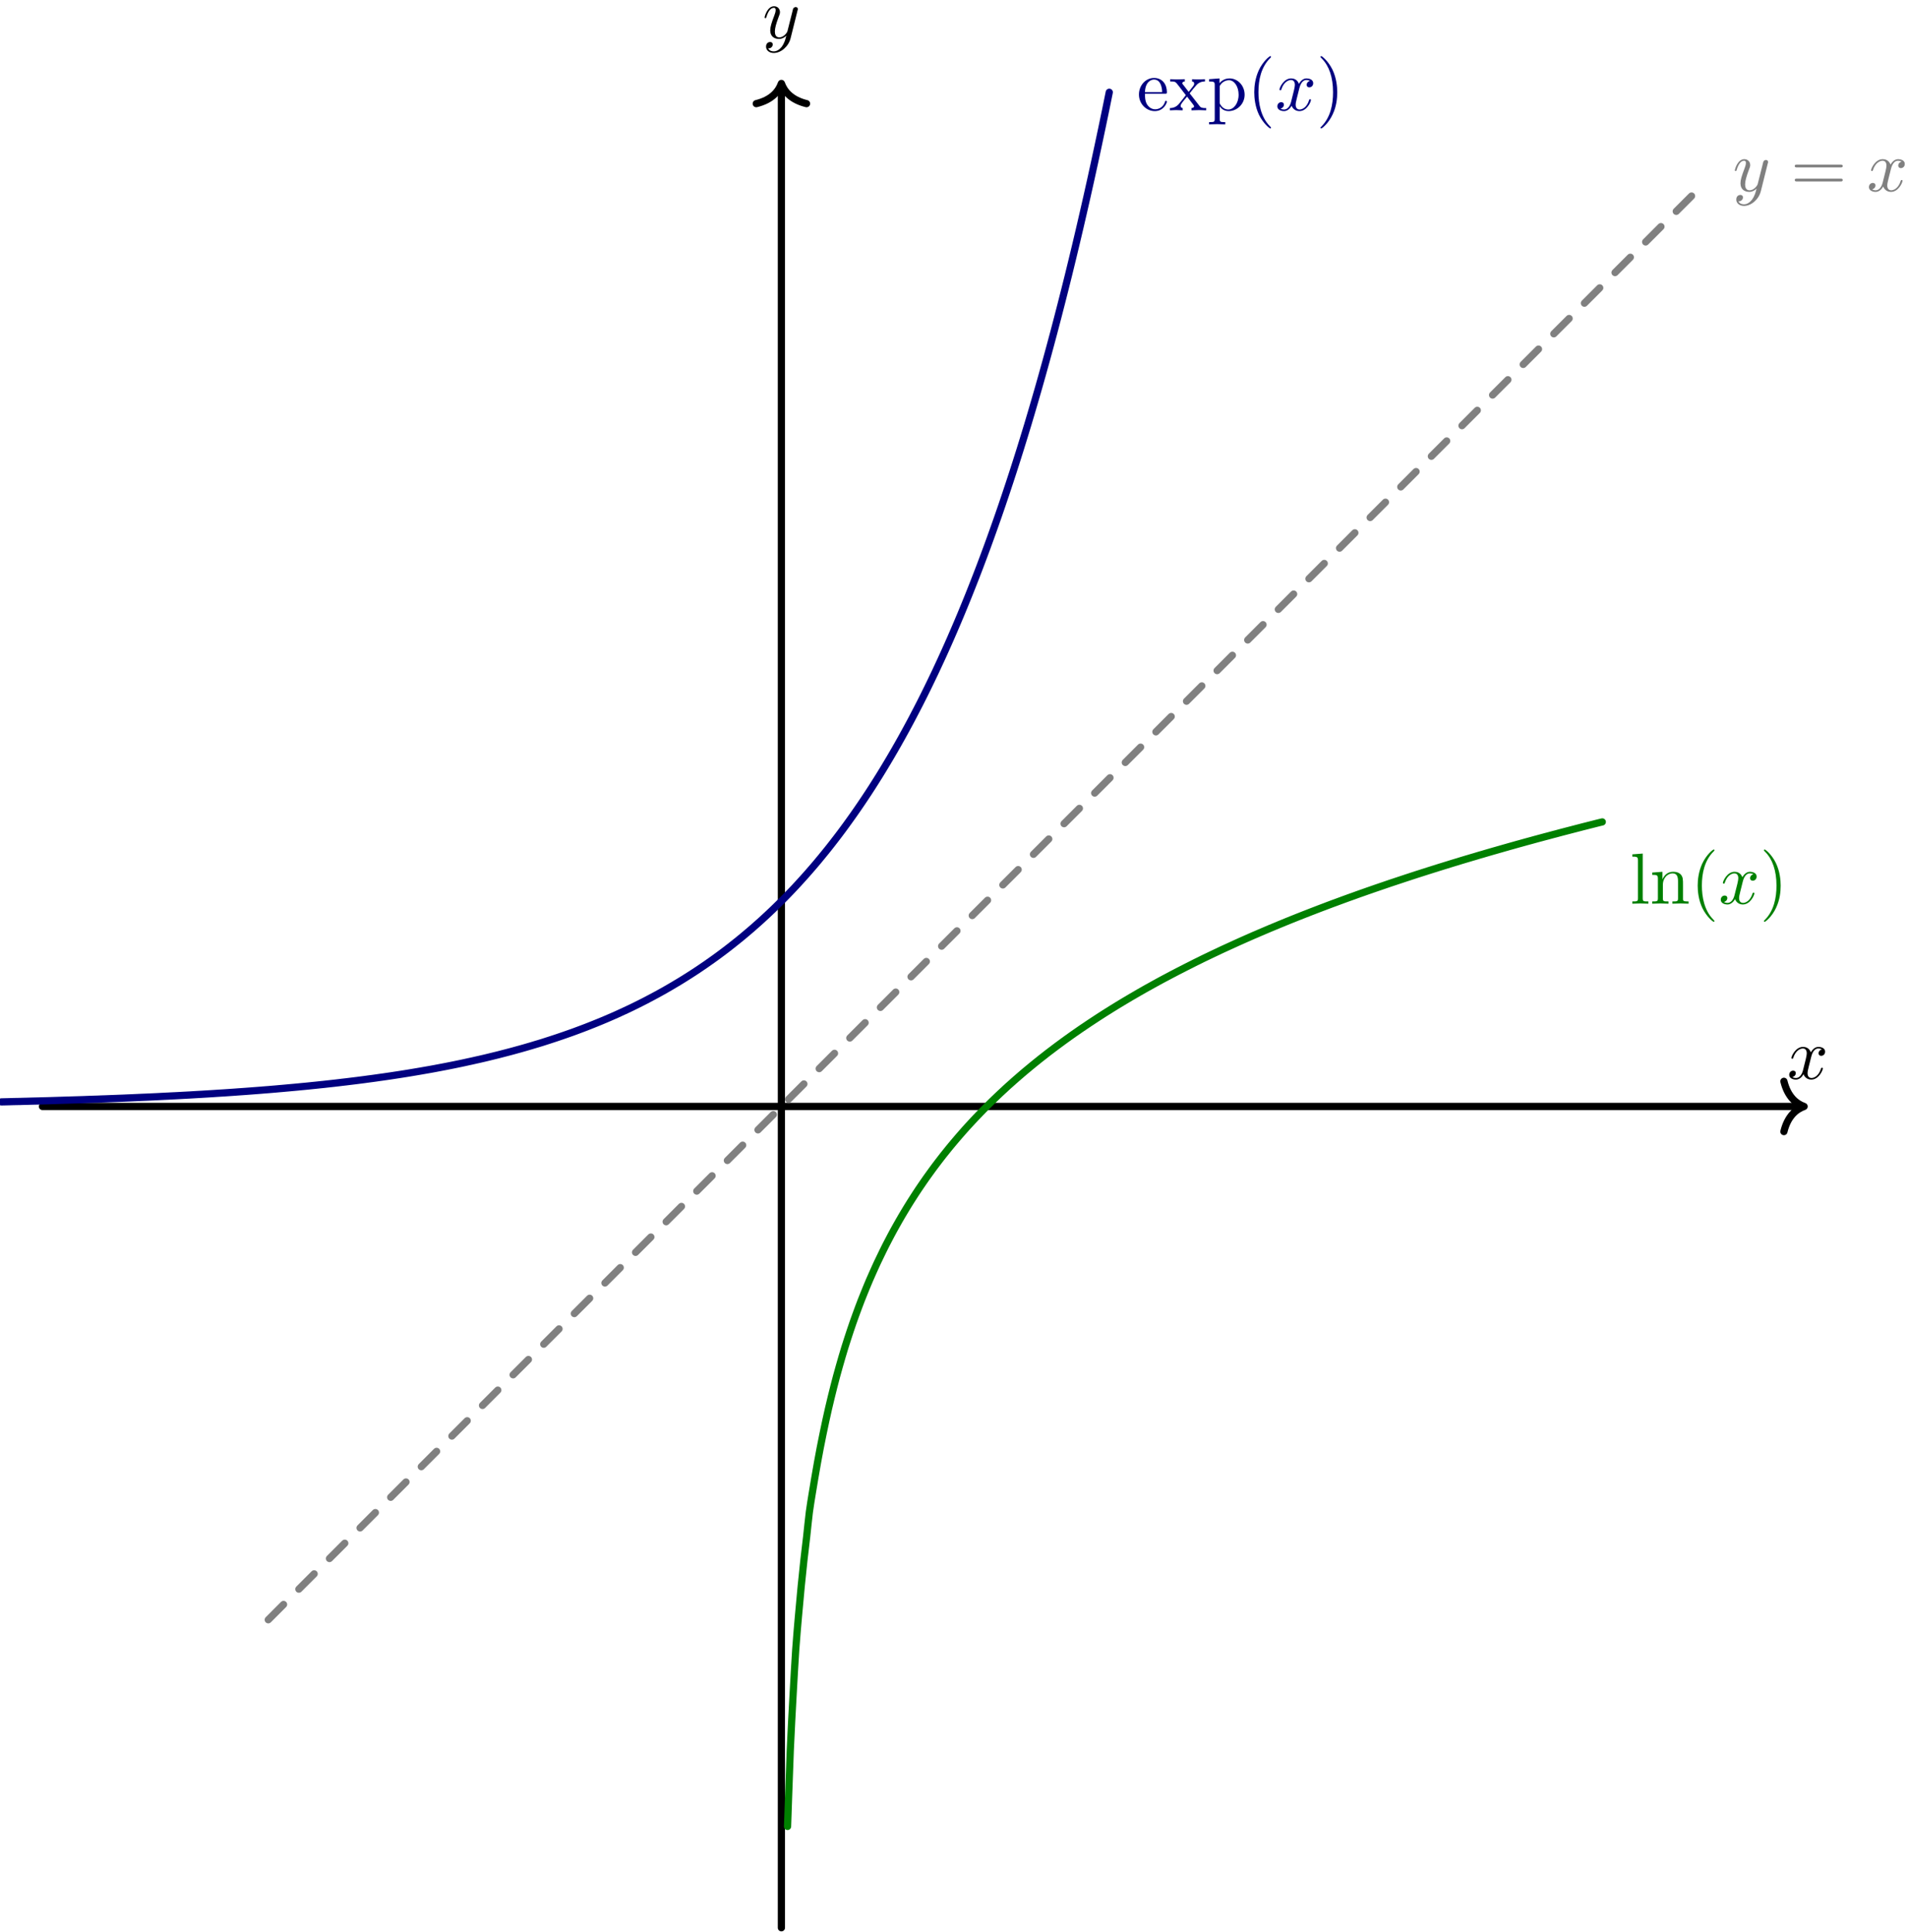 <?xml version="1.0" encoding="UTF-8"?>
<svg xmlns="http://www.w3.org/2000/svg" xmlns:xlink="http://www.w3.org/1999/xlink" width="263.358" height="266.761" viewBox="0 0 263.358 266.761">
<defs>
<g>
<g id="glyph-0-0">
<path d="M 4.938 -1.422 C 4.938 -1.531 4.859 -1.531 4.828 -1.531 C 4.734 -1.531 4.719 -1.484 4.688 -1.422 C 4.359 -0.344 3.688 -0.109 3.375 -0.109 C 2.984 -0.109 2.828 -0.422 2.828 -0.766 C 2.828 -0.984 2.875 -1.203 2.984 -1.641 L 3.328 -3.016 C 3.391 -3.266 3.625 -4.188 4.312 -4.188 C 4.359 -4.188 4.609 -4.188 4.812 -4.062 C 4.531 -4 4.344 -3.766 4.344 -3.516 C 4.344 -3.359 4.453 -3.172 4.719 -3.172 C 4.938 -3.172 5.25 -3.344 5.25 -3.75 C 5.25 -4.266 4.672 -4.406 4.328 -4.406 C 3.75 -4.406 3.406 -3.875 3.281 -3.656 C 3.031 -4.312 2.5 -4.406 2.203 -4.406 C 1.172 -4.406 0.594 -3.125 0.594 -2.875 C 0.594 -2.766 0.719 -2.766 0.719 -2.766 C 0.797 -2.766 0.828 -2.797 0.844 -2.875 C 1.188 -3.938 1.844 -4.188 2.188 -4.188 C 2.375 -4.188 2.719 -4.094 2.719 -3.516 C 2.719 -3.203 2.547 -2.547 2.188 -1.141 C 2.031 -0.531 1.672 -0.109 1.234 -0.109 C 1.172 -0.109 0.953 -0.109 0.734 -0.234 C 0.984 -0.297 1.203 -0.5 1.203 -0.781 C 1.203 -1.047 0.984 -1.125 0.844 -1.125 C 0.531 -1.125 0.297 -0.875 0.297 -0.547 C 0.297 -0.094 0.781 0.109 1.219 0.109 C 1.891 0.109 2.25 -0.594 2.266 -0.641 C 2.391 -0.281 2.75 0.109 3.344 0.109 C 4.375 0.109 4.938 -1.172 4.938 -1.422 Z M 4.938 -1.422 "/>
</g>
<g id="glyph-0-1">
<path d="M 4.844 -3.797 C 4.891 -3.938 4.891 -3.953 4.891 -4.031 C 4.891 -4.203 4.75 -4.297 4.594 -4.297 C 4.5 -4.297 4.344 -4.234 4.25 -4.094 C 4.234 -4.031 4.141 -3.734 4.109 -3.547 L 3.906 -2.75 L 3.453 -0.953 C 3.422 -0.812 2.984 -0.109 2.328 -0.109 C 1.828 -0.109 1.719 -0.547 1.719 -0.922 C 1.719 -1.375 1.891 -2 2.219 -2.875 C 2.375 -3.281 2.422 -3.391 2.422 -3.594 C 2.422 -4.031 2.109 -4.406 1.609 -4.406 C 0.656 -4.406 0.297 -2.953 0.297 -2.875 C 0.297 -2.766 0.406 -2.766 0.406 -2.766 C 0.516 -2.766 0.516 -2.797 0.562 -2.953 C 0.844 -3.891 1.234 -4.188 1.578 -4.188 C 1.656 -4.188 1.828 -4.188 1.828 -3.875 C 1.828 -3.625 1.719 -3.359 1.656 -3.172 C 1.25 -2.109 1.078 -1.547 1.078 -1.078 C 1.078 -0.188 1.703 0.109 2.297 0.109 C 2.688 0.109 3.016 -0.062 3.297 -0.344 C 3.172 0.172 3.047 0.672 2.656 1.203 C 2.391 1.531 2.016 1.828 1.562 1.828 C 1.422 1.828 0.969 1.797 0.797 1.406 C 0.953 1.406 1.094 1.406 1.219 1.281 C 1.328 1.203 1.422 1.062 1.422 0.875 C 1.422 0.562 1.156 0.531 1.062 0.531 C 0.828 0.531 0.5 0.688 0.5 1.172 C 0.5 1.672 0.938 2.047 1.562 2.047 C 2.578 2.047 3.609 1.141 3.891 0.016 Z M 4.844 -3.797 "/>
</g>
<g id="glyph-1-0">
<path d="M 4.141 -1.188 C 4.141 -1.281 4.062 -1.312 4 -1.312 C 3.922 -1.312 3.891 -1.25 3.875 -1.172 C 3.531 -0.141 2.625 -0.141 2.531 -0.141 C 2.031 -0.141 1.641 -0.438 1.406 -0.812 C 1.109 -1.281 1.109 -1.938 1.109 -2.297 L 3.891 -2.297 C 4.109 -2.297 4.141 -2.297 4.141 -2.516 C 4.141 -3.5 3.594 -4.469 2.359 -4.469 C 1.203 -4.469 0.281 -3.438 0.281 -2.188 C 0.281 -0.859 1.328 0.109 2.469 0.109 C 3.688 0.109 4.141 -1 4.141 -1.188 Z M 3.484 -2.516 L 1.109 -2.516 C 1.172 -4 2.016 -4.25 2.359 -4.25 C 3.375 -4.25 3.484 -2.906 3.484 -2.516 Z M 3.484 -2.516 "/>
</g>
<g id="glyph-1-1">
<path d="M 5.141 0 L 5.141 -0.312 C 4.609 -0.312 4.422 -0.328 4.203 -0.625 L 2.859 -2.344 C 3.156 -2.719 3.531 -3.203 3.781 -3.469 C 4.094 -3.828 4.5 -3.984 4.969 -3.984 L 4.969 -4.297 C 4.703 -4.281 4.406 -4.266 4.141 -4.266 C 3.844 -4.266 3.312 -4.281 3.188 -4.297 L 3.188 -3.984 C 3.406 -3.969 3.484 -3.844 3.484 -3.672 C 3.484 -3.516 3.375 -3.391 3.328 -3.328 L 2.719 -2.547 L 1.938 -3.562 C 1.844 -3.656 1.844 -3.672 1.844 -3.734 C 1.844 -3.891 2 -3.984 2.188 -3.984 L 2.188 -4.297 L 1.109 -4.266 C 0.906 -4.266 0.438 -4.281 0.172 -4.297 L 0.172 -3.984 C 0.875 -3.984 0.875 -3.984 1.344 -3.375 L 2.328 -2.094 C 1.859 -1.5 1.859 -1.469 1.391 -0.906 C 0.922 -0.328 0.328 -0.312 0.125 -0.312 L 0.125 0 C 0.375 -0.016 0.688 -0.031 0.953 -0.031 L 1.891 0 L 1.891 -0.312 C 1.672 -0.344 1.609 -0.469 1.609 -0.625 C 1.609 -0.844 1.891 -1.172 2.5 -1.891 L 3.266 -0.891 C 3.344 -0.781 3.469 -0.625 3.469 -0.562 C 3.469 -0.469 3.375 -0.312 3.109 -0.312 L 3.109 0 L 4.188 -0.031 C 4.453 -0.031 4.844 -0.016 5.141 0 Z M 5.141 0 "/>
</g>
<g id="glyph-1-2">
<path d="M 5.188 -2.156 C 5.188 -3.422 4.234 -4.406 3.109 -4.406 C 2.328 -4.406 1.906 -3.969 1.719 -3.75 L 1.719 -4.406 L 0.281 -4.297 L 0.281 -3.984 C 0.984 -3.984 1.062 -3.922 1.062 -3.484 L 1.062 1.172 C 1.062 1.625 0.953 1.625 0.281 1.625 L 0.281 1.938 L 1.391 1.906 L 2.516 1.938 L 2.516 1.625 C 1.859 1.625 1.75 1.625 1.75 1.172 L 1.75 -0.594 C 1.797 -0.422 2.219 0.109 2.969 0.109 C 4.156 0.109 5.188 -0.875 5.188 -2.156 Z M 4.359 -2.156 C 4.359 -0.953 3.672 -0.109 2.938 -0.109 C 2.531 -0.109 2.156 -0.312 1.891 -0.719 C 1.75 -0.922 1.75 -0.938 1.75 -1.141 L 1.75 -3.359 C 2.031 -3.875 2.516 -4.156 3.031 -4.156 C 3.766 -4.156 4.359 -3.281 4.359 -2.156 Z M 4.359 -2.156 "/>
</g>
<g id="glyph-1-3">
<path d="M 3.297 2.391 C 3.297 2.359 3.297 2.344 3.125 2.172 C 1.891 0.922 1.562 -0.969 1.562 -2.5 C 1.562 -4.234 1.938 -5.969 3.172 -7.203 C 3.297 -7.328 3.297 -7.344 3.297 -7.375 C 3.297 -7.453 3.266 -7.484 3.203 -7.484 C 3.094 -7.484 2.203 -6.797 1.609 -5.531 C 1.109 -4.438 0.984 -3.328 0.984 -2.5 C 0.984 -1.719 1.094 -0.516 1.641 0.625 C 2.25 1.844 3.094 2.5 3.203 2.5 C 3.266 2.5 3.297 2.469 3.297 2.391 Z M 3.297 2.391 "/>
</g>
<g id="glyph-1-4">
<path d="M 2.875 -2.5 C 2.875 -3.266 2.766 -4.469 2.219 -5.609 C 1.625 -6.828 0.766 -7.484 0.672 -7.484 C 0.609 -7.484 0.562 -7.438 0.562 -7.375 C 0.562 -7.344 0.562 -7.328 0.75 -7.141 C 1.734 -6.156 2.297 -4.578 2.297 -2.5 C 2.297 -0.781 1.938 0.969 0.703 2.219 C 0.562 2.344 0.562 2.359 0.562 2.391 C 0.562 2.453 0.609 2.5 0.672 2.5 C 0.766 2.5 1.672 1.812 2.25 0.547 C 2.766 -0.547 2.875 -1.656 2.875 -2.5 Z M 2.875 -2.5 "/>
</g>
<g id="glyph-1-5">
<path d="M 2.547 0 L 2.547 -0.312 C 1.875 -0.312 1.766 -0.312 1.766 -0.75 L 1.766 -6.922 L 0.328 -6.812 L 0.328 -6.5 C 1.031 -6.5 1.109 -6.438 1.109 -5.938 L 1.109 -0.75 C 1.109 -0.312 1 -0.312 0.328 -0.312 L 0.328 0 L 1.438 -0.031 Z M 2.547 0 "/>
</g>
<g id="glyph-1-6">
<path d="M 5.328 0 L 5.328 -0.312 C 4.812 -0.312 4.562 -0.312 4.562 -0.609 L 4.562 -2.516 C 4.562 -3.375 4.562 -3.672 4.25 -4.031 C 4.109 -4.203 3.781 -4.406 3.203 -4.406 C 2.469 -4.406 2 -3.984 1.719 -3.359 L 1.719 -4.406 L 0.312 -4.297 L 0.312 -3.984 C 1.016 -3.984 1.094 -3.922 1.094 -3.422 L 1.094 -0.75 C 1.094 -0.312 0.984 -0.312 0.312 -0.312 L 0.312 0 L 1.453 -0.031 L 2.562 0 L 2.562 -0.312 C 1.891 -0.312 1.781 -0.312 1.781 -0.75 L 1.781 -2.594 C 1.781 -3.625 2.5 -4.188 3.125 -4.188 C 3.766 -4.188 3.875 -3.656 3.875 -3.078 L 3.875 -0.75 C 3.875 -0.312 3.766 -0.312 3.094 -0.312 L 3.094 0 L 4.219 -0.031 Z M 5.328 0 "/>
</g>
<g id="glyph-1-7">
<path d="M 7.188 -3.453 C 7.188 -3.656 7 -3.656 6.859 -3.656 L 0.891 -3.656 C 0.75 -3.656 0.562 -3.656 0.562 -3.453 C 0.562 -3.266 0.75 -3.266 0.891 -3.266 L 6.844 -3.266 C 7 -3.266 7.188 -3.266 7.188 -3.453 Z M 7.188 -1.531 C 7.188 -1.719 7 -1.719 6.844 -1.719 L 0.891 -1.719 C 0.75 -1.719 0.562 -1.719 0.562 -1.531 C 0.562 -1.328 0.75 -1.328 0.891 -1.328 L 6.859 -1.328 C 7 -1.328 7.188 -1.328 7.188 -1.531 Z M 7.188 -1.531 "/>
</g>
</g>
<clipPath id="clip-0">
<path clip-rule="nonzero" d="M 107 11 L 109 11 L 109 266.641 L 107 266.641 Z M 107 11 "/>
</clipPath>
<clipPath id="clip-1">
<path clip-rule="nonzero" d="M 258 21 L 263.035 21 L 263.035 27 L 258 27 Z M 258 21 "/>
</clipPath>
</defs>
<path fill="none" stroke-width="0.996" stroke-linecap="round" stroke-linejoin="round" stroke="rgb(0%, 0%, 0%)" stroke-opacity="1" stroke-miterlimit="10" d="M -102.049 -0.001 L 140.736 -0.001 " transform="matrix(1, 0, 0, -1, 107.912, 152.756)"/>
<path fill="none" stroke-width="0.996" stroke-linecap="round" stroke-linejoin="round" stroke="rgb(0%, 0%, 0%)" stroke-opacity="1" stroke-miterlimit="10" d="M -2.789 3.471 C -2.281 1.389 -1.144 0.405 0.001 -0.001 C -1.144 -0.404 -2.281 -1.388 -2.789 -3.47 " transform="matrix(1, 0, 0, -1, 249.148, 152.756)"/>
<g fill="rgb(0%, 0%, 0%)" fill-opacity="1">
<use xlink:href="#glyph-0-0" x="246.797" y="148.938"/>
</g>
<g clip-path="url(#clip-0)">
<path fill="none" stroke-width="0.996" stroke-linecap="round" stroke-linejoin="round" stroke="rgb(0%, 0%, 0%)" stroke-opacity="1" stroke-miterlimit="10" d="M -0.002 -113.388 L -0.002 140.737 " transform="matrix(1, 0, 0, -1, 107.912, 152.756)"/>
</g>
<path fill="none" stroke-width="0.996" stroke-linecap="round" stroke-linejoin="round" stroke="rgb(0%, 0%, 0%)" stroke-opacity="1" stroke-miterlimit="10" d="M -2.788 3.471 C -2.28 1.389 -1.143 0.404 0.001 0.002 C -1.143 -0.404 -2.28 -1.389 -2.788 -3.471 " transform="matrix(0, -1, -1, 0, 107.912, 11.521)"/>
<g fill="rgb(0%, 0%, 0%)" fill-opacity="1">
<use xlink:href="#glyph-0-1" x="105.291" y="5.269"/>
</g>
<path fill="none" stroke-width="0.996" stroke-linecap="round" stroke-linejoin="round" stroke="rgb(0%, 0%, 50%)" stroke-opacity="1" stroke-miterlimit="10" d="M -107.717 0.631 C -107.717 0.631 -107.35 0.639 -107.205 0.643 C -107.064 0.647 -106.838 0.651 -106.693 0.655 C -106.553 0.659 -106.326 0.667 -106.182 0.671 C -106.041 0.674 -105.814 0.678 -105.67 0.682 C -105.529 0.682 -105.303 0.686 -105.158 0.69 C -105.017 0.694 -104.791 0.702 -104.646 0.706 C -104.506 0.71 -104.279 0.714 -104.135 0.717 C -103.994 0.721 -103.767 0.729 -103.623 0.733 C -103.482 0.737 -103.256 0.741 -103.111 0.745 C -102.971 0.749 -102.744 0.753 -102.6 0.756 C -102.459 0.76 -102.232 0.768 -102.088 0.772 C -101.947 0.776 -101.721 0.78 -101.576 0.784 C -101.435 0.788 -101.209 0.796 -101.064 0.799 C -100.924 0.803 -100.697 0.811 -100.553 0.815 C -100.412 0.819 -100.185 0.827 -100.041 0.831 C -99.9 0.835 -99.674 0.839 -99.529 0.846 C -99.389 0.85 -99.162 0.858 -99.017 0.862 C -98.877 0.866 -98.65 0.87 -98.506 0.878 C -98.365 0.881 -98.139 0.889 -97.994 0.893 C -97.853 0.897 -97.627 0.901 -97.482 0.909 C -97.342 0.913 -97.115 0.921 -96.971 0.924 C -96.83 0.928 -96.603 0.936 -96.459 0.94 C -96.318 0.944 -96.092 0.952 -95.947 0.96 C -95.807 0.964 -95.58 0.971 -95.435 0.979 C -95.295 0.983 -95.068 0.991 -94.924 0.995 C -94.783 0.999 -94.557 1.006 -94.412 1.01 C -94.271 1.018 -94.045 1.026 -93.904 1.034 C -93.76 1.038 -93.533 1.046 -93.392 1.049 C -93.248 1.053 -93.021 1.065 -92.881 1.069 C -92.736 1.073 -92.51 1.085 -92.369 1.089 C -92.225 1.092 -91.998 1.104 -91.857 1.108 C -91.713 1.112 -91.486 1.124 -91.346 1.128 C -91.201 1.135 -90.975 1.143 -90.834 1.147 C -90.689 1.155 -90.463 1.167 -90.322 1.171 C -90.178 1.178 -89.951 1.186 -89.81 1.19 C -89.666 1.198 -89.439 1.206 -89.299 1.214 C -89.154 1.221 -88.928 1.229 -88.787 1.237 C -88.642 1.241 -88.416 1.253 -88.275 1.26 C -88.131 1.264 -87.904 1.276 -87.764 1.28 C -87.619 1.288 -87.392 1.299 -87.252 1.303 C -87.107 1.311 -86.881 1.319 -86.74 1.327 C -86.596 1.335 -86.369 1.346 -86.228 1.35 C -86.084 1.358 -85.857 1.37 -85.717 1.378 C -85.572 1.385 -85.346 1.397 -85.205 1.405 C -85.06 1.409 -84.834 1.421 -84.693 1.428 C -84.549 1.436 -84.322 1.448 -84.182 1.456 C -84.037 1.46 -83.81 1.471 -83.67 1.479 C -83.525 1.487 -83.299 1.503 -83.158 1.506 C -83.014 1.514 -82.787 1.526 -82.646 1.534 C -82.502 1.542 -82.275 1.553 -82.135 1.561 C -81.99 1.569 -81.764 1.581 -81.623 1.589 C -81.478 1.596 -81.252 1.612 -81.111 1.62 C -80.967 1.628 -80.74 1.643 -80.6 1.651 C -80.455 1.659 -80.228 1.671 -80.088 1.678 C -79.943 1.686 -79.717 1.702 -79.576 1.71 C -79.432 1.717 -79.205 1.733 -79.064 1.741 C -78.92 1.749 -78.693 1.764 -78.553 1.772 C -78.408 1.78 -78.182 1.796 -78.041 1.807 C -77.896 1.815 -77.67 1.827 -77.529 1.839 C -77.385 1.846 -77.158 1.862 -77.017 1.87 C -76.873 1.881 -76.646 1.893 -76.506 1.905 C -76.361 1.917 -76.135 1.932 -75.994 1.94 C -75.85 1.952 -75.623 1.967 -75.482 1.975 C -75.338 1.987 -75.111 2.003 -74.971 2.014 C -74.826 2.022 -74.6 2.038 -74.459 2.049 C -74.314 2.061 -74.088 2.077 -73.947 2.085 C -73.803 2.096 -73.576 2.112 -73.435 2.124 C -73.291 2.135 -73.064 2.151 -72.924 2.163 C -72.779 2.174 -72.553 2.19 -72.412 2.202 C -72.267 2.214 -72.041 2.233 -71.9 2.241 C -71.756 2.253 -71.529 2.272 -71.389 2.284 C -71.244 2.292 -71.017 2.311 -70.877 2.323 C -70.732 2.335 -70.506 2.354 -70.365 2.366 C -70.221 2.378 -69.994 2.397 -69.853 2.409 C -69.709 2.421 -69.482 2.444 -69.342 2.456 C -69.197 2.467 -68.971 2.487 -68.83 2.499 C -68.685 2.514 -68.459 2.534 -68.318 2.546 C -68.174 2.557 -67.947 2.577 -67.807 2.592 C -67.666 2.604 -67.435 2.624 -67.295 2.639 C -67.154 2.651 -66.924 2.674 -66.783 2.686 C -66.642 2.702 -66.412 2.721 -66.271 2.737 C -66.131 2.749 -65.9 2.768 -65.76 2.784 C -65.619 2.799 -65.389 2.819 -65.248 2.835 C -65.107 2.85 -64.877 2.874 -64.736 2.889 C -64.596 2.905 -64.365 2.924 -64.225 2.94 C -64.084 2.956 -63.853 2.979 -63.713 2.995 C -63.572 3.01 -63.342 3.034 -63.201 3.046 C -63.06 3.061 -62.83 3.089 -62.689 3.104 C -62.549 3.12 -62.318 3.143 -62.178 3.159 C -62.037 3.174 -61.807 3.202 -61.666 3.217 C -61.525 3.233 -61.295 3.26 -61.154 3.276 C -61.014 3.292 -60.783 3.319 -60.642 3.339 C -60.502 3.354 -60.271 3.378 -60.131 3.397 C -59.99 3.413 -59.76 3.44 -59.619 3.46 C -59.478 3.475 -59.248 3.503 -59.107 3.522 C -58.967 3.538 -58.736 3.569 -58.596 3.585 C -58.455 3.604 -58.224 3.631 -58.084 3.651 C -57.943 3.671 -57.713 3.702 -57.572 3.717 C -57.432 3.737 -57.201 3.768 -57.06 3.788 C -56.92 3.807 -56.689 3.835 -56.549 3.854 C -56.408 3.874 -56.178 3.905 -56.037 3.924 C -55.896 3.944 -55.666 3.975 -55.525 3.999 C -55.385 4.018 -55.154 4.049 -55.014 4.069 C -54.873 4.092 -54.642 4.124 -54.502 4.143 C -54.361 4.163 -54.131 4.198 -53.99 4.217 C -53.849 4.241 -53.619 4.272 -53.478 4.296 C -53.338 4.315 -53.107 4.35 -52.967 4.374 C -52.826 4.397 -52.596 4.432 -52.455 4.452 C -52.314 4.475 -52.084 4.514 -51.943 4.534 C -51.803 4.557 -51.572 4.596 -51.432 4.616 C -51.291 4.639 -51.06 4.678 -50.92 4.702 C -50.779 4.725 -50.549 4.764 -50.408 4.788 C -50.267 4.811 -50.037 4.85 -49.896 4.874 C -49.756 4.901 -49.525 4.94 -49.385 4.964 C -49.244 4.987 -49.014 5.03 -48.873 5.053 C -48.732 5.081 -48.502 5.12 -48.361 5.143 C -48.221 5.171 -47.99 5.214 -47.849 5.237 C -47.709 5.264 -47.478 5.307 -47.338 5.335 C -47.197 5.362 -46.967 5.405 -46.826 5.432 C -46.685 5.46 -46.455 5.503 -46.314 5.53 C -46.174 5.557 -45.943 5.604 -45.803 5.631 C -45.662 5.663 -45.432 5.706 -45.291 5.733 C -45.15 5.764 -44.924 5.811 -44.779 5.839 C -44.639 5.87 -44.412 5.913 -44.267 5.944 C -44.127 5.975 -43.9 6.022 -43.756 6.053 C -43.615 6.085 -43.389 6.135 -43.244 6.167 C -43.103 6.198 -42.877 6.245 -42.732 6.276 C -42.592 6.307 -42.365 6.358 -42.221 6.393 C -42.08 6.424 -41.853 6.475 -41.709 6.506 C -41.568 6.542 -41.342 6.592 -41.197 6.624 C -41.057 6.659 -40.83 6.714 -40.685 6.745 C -40.545 6.78 -40.318 6.835 -40.174 6.87 C -40.033 6.901 -39.807 6.96 -39.662 6.995 C -39.521 7.03 -39.295 7.085 -39.15 7.12 C -39.01 7.155 -38.783 7.214 -38.639 7.253 C -38.498 7.288 -38.271 7.346 -38.127 7.385 C -37.986 7.421 -37.76 7.479 -37.615 7.518 C -37.474 7.553 -37.248 7.62 -37.103 7.655 C -36.963 7.694 -36.736 7.756 -36.592 7.796 C -36.451 7.835 -36.224 7.897 -36.08 7.936 C -35.939 7.975 -35.713 8.042 -35.568 8.081 C -35.428 8.124 -35.201 8.186 -35.057 8.229 C -34.916 8.272 -34.689 8.339 -34.545 8.378 C -34.404 8.421 -34.178 8.491 -34.033 8.534 C -33.892 8.573 -33.666 8.643 -33.521 8.686 C -33.381 8.729 -33.154 8.799 -33.01 8.842 C -32.869 8.889 -32.642 8.96 -32.498 9.007 C -32.357 9.049 -32.131 9.124 -31.986 9.171 C -31.846 9.217 -31.619 9.292 -31.474 9.339 C -31.334 9.385 -31.107 9.46 -30.963 9.507 C -30.822 9.553 -30.596 9.632 -30.451 9.682 C -30.31 9.729 -30.084 9.807 -29.939 9.858 C -29.799 9.905 -29.572 9.987 -29.428 10.038 C -29.287 10.089 -29.06 10.167 -28.916 10.217 C -28.775 10.272 -28.549 10.354 -28.404 10.405 C -28.264 10.46 -28.037 10.542 -27.892 10.596 C -27.752 10.647 -27.525 10.733 -27.381 10.788 C -27.24 10.842 -27.014 10.928 -26.869 10.983 C -26.728 11.038 -26.502 11.132 -26.357 11.186 C -26.217 11.241 -25.99 11.331 -25.846 11.389 C -25.705 11.448 -25.478 11.538 -25.334 11.596 C -25.193 11.655 -24.967 11.749 -24.822 11.807 C -24.682 11.866 -24.455 11.964 -24.31 12.022 C -24.17 12.081 -23.943 12.178 -23.799 12.241 C -23.658 12.299 -23.432 12.401 -23.287 12.464 C -23.146 12.526 -22.92 12.628 -22.775 12.69 C -22.635 12.753 -22.408 12.858 -22.264 12.924 C -22.123 12.987 -21.896 13.092 -21.752 13.159 C -21.611 13.225 -21.385 13.331 -21.24 13.397 C -21.099 13.464 -20.873 13.573 -20.728 13.639 C -20.588 13.71 -20.361 13.819 -20.217 13.889 C -20.076 13.96 -19.849 14.073 -19.705 14.143 C -19.564 14.214 -19.338 14.327 -19.193 14.401 C -19.053 14.471 -18.826 14.589 -18.682 14.663 C -18.541 14.737 -18.314 14.854 -18.174 14.932 C -18.029 15.007 -17.803 15.128 -17.662 15.202 C -17.517 15.28 -17.291 15.401 -17.15 15.479 C -17.006 15.557 -16.779 15.682 -16.639 15.76 C -16.494 15.839 -16.267 15.967 -16.127 16.046 C -15.982 16.128 -15.756 16.26 -15.615 16.342 C -15.471 16.424 -15.244 16.557 -15.103 16.639 C -14.959 16.721 -14.732 16.858 -14.592 16.944 C -14.447 17.026 -14.221 17.163 -14.08 17.249 C -13.935 17.335 -13.709 17.475 -13.568 17.565 C -13.424 17.651 -13.197 17.796 -13.057 17.885 C -12.912 17.975 -12.685 18.12 -12.545 18.21 C -12.4 18.299 -12.174 18.448 -12.033 18.542 C -11.889 18.635 -11.662 18.784 -11.521 18.878 C -11.377 18.975 -11.15 19.128 -11.01 19.225 C -10.865 19.323 -10.639 19.475 -10.498 19.573 C -10.353 19.671 -10.127 19.831 -9.986 19.932 C -9.842 20.03 -9.615 20.19 -9.475 20.292 C -9.33 20.393 -9.103 20.557 -8.963 20.663 C -8.818 20.764 -8.592 20.932 -8.451 21.038 C -8.307 21.143 -8.08 21.315 -7.939 21.421 C -7.795 21.53 -7.568 21.702 -7.428 21.811 C -7.283 21.921 -7.057 22.096 -6.916 22.21 C -6.771 22.319 -6.545 22.503 -6.404 22.616 C -6.26 22.729 -6.033 22.913 -5.892 23.026 C -5.748 23.143 -5.521 23.327 -5.381 23.444 C -5.236 23.565 -5.01 23.753 -4.869 23.874 C -4.724 23.995 -4.498 24.186 -4.357 24.307 C -4.213 24.428 -3.986 24.624 -3.846 24.749 C -3.701 24.874 -3.474 25.077 -3.334 25.202 C -3.189 25.331 -2.963 25.53 -2.822 25.659 C -2.678 25.788 -2.451 25.995 -2.31 26.128 C -2.166 26.256 -1.939 26.471 -1.799 26.604 C -1.654 26.737 -1.428 26.952 -1.287 27.089 C -1.142 27.225 -0.916 27.444 -0.775 27.581 C -0.631 27.721 -0.404 27.944 -0.264 28.085 C -0.119 28.225 0.108 28.452 0.248 28.596 C 0.393 28.741 0.619 28.971 0.76 29.116 C 0.904 29.264 1.131 29.499 1.272 29.647 C 1.416 29.796 1.643 30.038 1.783 30.186 C 1.928 30.339 2.154 30.585 2.295 30.737 C 2.44 30.893 2.666 31.139 2.807 31.299 C 2.951 31.456 3.178 31.71 3.318 31.866 C 3.463 32.026 3.69 32.284 3.83 32.448 C 3.975 32.612 4.201 32.874 4.342 33.038 C 4.486 33.206 4.713 33.471 4.854 33.639 C 4.998 33.807 5.225 34.081 5.365 34.253 C 5.51 34.424 5.736 34.702 5.877 34.878 C 6.022 35.053 6.248 35.335 6.389 35.51 C 6.533 35.69 6.76 35.979 6.901 36.159 C 7.045 36.342 7.272 36.635 7.412 36.819 C 7.557 37.003 7.783 37.299 7.924 37.487 C 8.065 37.674 8.295 37.979 8.436 38.171 C 8.576 38.362 8.807 38.671 8.947 38.866 C 9.088 39.061 9.318 39.378 9.459 39.577 C 9.6 39.772 9.83 40.092 9.971 40.296 C 10.111 40.499 10.342 40.823 10.483 41.03 C 10.623 41.237 10.854 41.569 10.994 41.776 C 11.135 41.987 11.365 42.323 11.506 42.538 C 11.647 42.753 11.877 43.096 12.018 43.311 C 12.158 43.53 12.389 43.882 12.529 44.1 C 12.67 44.323 12.9 44.678 13.041 44.905 C 13.182 45.132 13.412 45.495 13.553 45.721 C 13.693 45.952 13.924 46.323 14.065 46.557 C 14.205 46.788 14.436 47.167 14.576 47.405 C 14.717 47.643 14.947 48.026 15.088 48.268 C 15.229 48.507 15.459 48.901 15.6 49.147 C 15.74 49.393 15.971 49.792 16.111 50.042 C 16.252 50.292 16.483 50.698 16.623 50.952 C 16.764 51.21 16.994 51.62 17.135 51.882 C 17.276 52.139 17.506 52.561 17.647 52.827 C 17.787 53.089 18.018 53.518 18.158 53.788 C 18.299 54.057 18.529 54.495 18.67 54.768 C 18.811 55.042 19.041 55.487 19.182 55.764 C 19.322 56.046 19.553 56.495 19.693 56.78 C 19.834 57.065 20.065 57.526 20.205 57.815 C 20.346 58.104 20.576 58.573 20.717 58.87 C 20.858 59.163 21.088 59.639 21.229 59.94 C 21.369 60.241 21.6 60.725 21.74 61.034 C 21.881 61.339 22.111 61.835 22.252 62.143 C 22.393 62.456 22.623 62.96 22.764 63.276 C 22.904 63.592 23.135 64.104 23.276 64.428 C 23.416 64.753 23.647 65.272 23.787 65.604 C 23.928 65.932 24.158 66.464 24.299 66.799 C 24.44 67.132 24.67 67.674 24.811 68.014 C 24.951 68.354 25.182 68.905 25.322 69.253 C 25.463 69.6 25.693 70.163 25.834 70.514 C 25.975 70.866 26.205 71.44 26.346 71.799 C 26.486 72.159 26.717 72.741 26.858 73.108 C 26.998 73.471 27.229 74.065 27.369 74.436 C 27.51 74.811 27.74 75.417 27.881 75.796 C 28.022 76.174 28.252 76.788 28.393 77.174 C 28.533 77.561 28.764 78.186 28.904 78.581 C 29.045 78.975 29.276 79.612 29.416 80.014 C 29.557 80.413 29.787 81.061 29.928 81.467 C 30.068 81.878 30.295 82.538 30.44 82.952 C 30.58 83.37 30.807 84.042 30.951 84.464 C 31.092 84.889 31.318 85.573 31.463 86.003 C 31.604 86.432 31.83 87.132 31.975 87.569 C 32.115 88.007 32.342 88.717 32.486 89.163 C 32.627 89.612 32.854 90.335 32.998 90.788 C 33.139 91.245 33.365 91.979 33.51 92.444 C 33.651 92.905 33.877 93.655 34.022 94.124 C 34.162 94.596 34.389 95.362 34.533 95.842 C 34.674 96.323 34.901 97.096 35.045 97.589 C 35.186 98.077 35.412 98.866 35.557 99.362 C 35.697 99.862 35.924 100.667 36.068 101.174 C 36.209 101.682 36.436 102.503 36.58 103.018 C 36.721 103.534 36.947 104.37 37.092 104.893 C 37.233 105.421 37.459 106.268 37.604 106.803 C 37.744 107.339 37.971 108.202 38.115 108.749 C 38.256 109.292 38.483 110.178 38.627 110.733 C 38.768 111.288 38.994 112.182 39.139 112.749 C 39.279 113.311 39.506 114.225 39.651 114.799 C 39.791 115.378 40.018 116.307 40.162 116.893 C 40.303 117.479 40.529 118.424 40.674 119.022 C 40.815 119.616 41.041 120.585 41.186 121.19 C 41.326 121.796 41.553 122.78 41.697 123.397 C 41.838 124.014 42.065 125.014 42.209 125.643 C 42.35 126.276 42.576 127.292 42.721 127.932 C 42.861 128.573 43.088 129.612 43.233 130.264 C 43.373 130.917 43.6 131.971 43.744 132.635 C 43.885 133.299 44.111 134.378 44.256 135.053 C 44.397 135.729 44.623 136.823 44.768 137.51 C 44.908 138.198 45.279 140.018 45.279 140.018 " transform="matrix(1, 0, 0, -1, 107.912, 152.756)"/>
<g fill="rgb(0%, 0%, 50%)" fill-opacity="1">
<use xlink:href="#glyph-1-0" x="157.008" y="15.232"/>
<use xlink:href="#glyph-1-1" x="161.436" y="15.232"/>
<use xlink:href="#glyph-1-2" x="166.695" y="15.232"/>
<use xlink:href="#glyph-1-3" x="172.23" y="15.232"/>
</g>
<g fill="rgb(0%, 0%, 50%)" fill-opacity="1">
<use xlink:href="#glyph-0-0" x="176.104" y="15.232"/>
</g>
<g fill="rgb(0%, 0%, 50%)" fill-opacity="1">
<use xlink:href="#glyph-1-4" x="181.798" y="15.232"/>
</g>
<path fill="none" stroke-width="0.996" stroke-linecap="round" stroke-linejoin="round" stroke="rgb(0%, 50%, 0%)" stroke-opacity="1" stroke-miterlimit="10" d="M 0.85 -99.4 C 0.85 -99.4 1.123 -91.384 1.225 -88.888 C 1.33 -86.396 1.498 -83.353 1.604 -81.423 C 1.709 -79.497 1.873 -76.533 1.979 -74.997 C 2.084 -73.462 2.252 -71.564 2.358 -70.353 C 2.459 -69.142 2.627 -67.333 2.733 -66.267 C 2.838 -65.197 3.002 -63.599 3.108 -62.65 C 3.213 -61.697 3.381 -60.341 3.486 -59.419 C 3.588 -58.497 3.756 -56.814 3.861 -55.997 C 3.967 -55.185 4.131 -54.212 4.236 -53.556 C 4.342 -52.904 4.51 -51.888 4.615 -51.275 C 4.717 -50.658 4.885 -49.708 4.99 -49.13 C 5.096 -48.556 5.26 -47.661 5.365 -47.118 C 5.471 -46.579 5.639 -45.74 5.744 -45.228 C 5.846 -44.72 6.014 -43.927 6.119 -43.447 C 6.225 -42.966 6.389 -42.216 6.494 -41.763 C 6.6 -41.31 6.768 -40.603 6.873 -40.169 C 6.975 -39.74 7.143 -39.068 7.248 -38.661 C 7.354 -38.251 7.518 -37.615 7.623 -37.224 C 7.729 -36.837 7.897 -36.228 8.002 -35.861 C 8.104 -35.49 8.272 -34.911 8.377 -34.556 C 8.483 -34.204 8.647 -33.65 8.752 -33.31 C 8.858 -32.974 9.025 -32.443 9.131 -32.118 C 9.233 -31.794 9.4 -31.286 9.506 -30.974 C 9.611 -30.661 9.775 -30.173 9.881 -29.872 C 9.986 -29.572 10.154 -29.103 10.26 -28.814 C 10.361 -28.525 10.529 -28.072 10.635 -27.794 C 10.74 -27.517 10.904 -27.076 11.01 -26.806 C 11.115 -26.536 11.283 -26.115 11.389 -25.857 C 11.49 -25.595 11.658 -25.185 11.764 -24.935 C 11.869 -24.681 12.033 -24.283 12.139 -24.04 C 12.244 -23.794 12.412 -23.415 12.518 -23.177 C 12.619 -22.943 12.787 -22.568 12.893 -22.337 C 12.998 -22.107 13.162 -21.744 13.268 -21.521 C 13.373 -21.298 13.541 -20.947 13.647 -20.732 C 13.748 -20.513 13.916 -20.169 14.022 -19.958 C 14.127 -19.747 14.291 -19.411 14.397 -19.204 C 14.502 -18.997 14.67 -18.673 14.775 -18.474 C 14.877 -18.271 15.045 -17.954 15.15 -17.759 C 15.256 -17.564 15.42 -17.255 15.525 -17.064 C 15.631 -16.872 15.799 -16.572 15.904 -16.384 C 16.006 -16.201 16.174 -15.904 16.279 -15.724 C 16.385 -15.54 16.549 -15.251 16.654 -15.076 C 16.76 -14.896 16.928 -14.615 17.033 -14.443 C 17.135 -14.267 17.303 -13.99 17.408 -13.822 C 17.514 -13.65 17.682 -13.38 17.783 -13.216 C 17.889 -13.048 18.057 -12.786 18.162 -12.622 C 18.264 -12.458 18.432 -12.201 18.537 -12.04 C 18.643 -11.88 18.811 -11.626 18.912 -11.47 C 19.018 -11.314 19.186 -11.064 19.291 -10.911 C 19.393 -10.759 19.561 -10.517 19.666 -10.365 C 19.772 -10.216 19.94 -9.974 20.041 -9.829 C 20.147 -9.681 20.315 -9.447 20.42 -9.302 C 20.522 -9.154 20.69 -8.927 20.795 -8.783 C 20.901 -8.642 21.068 -8.415 21.17 -8.275 C 21.276 -8.134 21.443 -7.911 21.549 -7.775 C 21.651 -7.638 21.818 -7.419 21.924 -7.286 C 22.029 -7.15 22.197 -6.935 22.299 -6.802 C 22.404 -6.669 22.572 -6.458 22.678 -6.329 C 22.779 -6.197 22.947 -5.99 23.053 -5.861 C 23.158 -5.732 23.326 -5.529 23.428 -5.404 C 23.533 -5.275 23.701 -5.072 23.807 -4.951 C 23.908 -4.826 24.076 -4.63 24.182 -4.509 C 24.287 -4.384 24.455 -4.193 24.557 -4.072 C 24.662 -3.951 24.83 -3.755 24.936 -3.638 C 25.037 -3.517 25.205 -3.329 25.311 -3.212 C 25.416 -3.095 25.584 -2.908 25.686 -2.794 C 25.791 -2.681 25.959 -2.497 26.065 -2.384 C 26.166 -2.271 26.334 -2.091 26.44 -1.978 C 26.545 -1.869 26.713 -1.689 26.815 -1.579 C 26.92 -1.466 27.088 -1.29 27.193 -1.185 C 27.295 -1.076 27.463 -0.9 27.568 -0.794 C 27.674 -0.685 27.842 -0.513 27.943 -0.408 C 28.049 -0.302 28.217 -0.138 28.322 -0.033 C 28.424 0.073 28.592 0.245 28.697 0.346 C 28.803 0.452 28.971 0.616 29.072 0.717 C 29.178 0.819 29.346 0.979 29.451 1.081 C 29.553 1.182 29.721 1.342 29.826 1.44 C 29.932 1.542 30.1 1.698 30.201 1.796 C 30.307 1.893 30.475 2.049 30.58 2.147 C 30.682 2.245 30.85 2.397 30.955 2.495 C 31.061 2.589 31.229 2.741 31.33 2.839 C 31.436 2.932 31.604 3.085 31.709 3.174 C 31.811 3.268 31.979 3.417 32.084 3.51 C 32.19 3.6 32.358 3.749 32.459 3.839 C 32.565 3.932 32.733 4.077 32.838 4.167 C 32.94 4.256 33.108 4.401 33.213 4.491 C 33.318 4.581 33.486 4.721 33.588 4.811 C 33.693 4.897 33.861 5.038 33.967 5.124 C 34.068 5.214 34.236 5.35 34.342 5.436 C 34.447 5.522 34.615 5.663 34.717 5.745 C 34.822 5.831 34.99 5.967 35.096 6.053 C 35.197 6.135 35.365 6.272 35.471 6.354 C 35.576 6.44 35.744 6.573 35.846 6.655 C 35.951 6.737 36.119 6.87 36.225 6.948 C 36.326 7.03 36.494 7.163 36.6 7.245 C 36.705 7.323 36.873 7.452 36.975 7.534 C 37.08 7.612 37.248 7.741 37.354 7.819 C 37.455 7.901 37.623 8.026 37.729 8.104 C 37.834 8.182 38.002 8.307 38.104 8.385 C 38.209 8.464 38.377 8.585 38.483 8.663 C 38.584 8.741 38.752 8.862 38.858 8.94 C 38.963 9.014 39.131 9.135 39.233 9.214 C 39.338 9.288 39.506 9.409 39.611 9.483 C 39.713 9.557 39.881 9.678 39.986 9.753 C 40.092 9.827 40.26 9.944 40.361 10.018 C 40.467 10.089 40.635 10.206 40.74 10.28 C 40.842 10.35 41.01 10.467 41.115 10.542 C 41.221 10.612 41.389 10.725 41.49 10.799 C 41.596 10.87 41.764 10.983 41.869 11.053 C 41.971 11.124 42.139 11.237 42.244 11.307 C 42.35 11.378 42.518 11.487 42.619 11.557 C 42.725 11.628 42.893 11.741 42.998 11.807 C 43.1 11.878 43.268 11.987 43.373 12.053 C 43.479 12.124 43.647 12.233 43.748 12.299 C 43.854 12.366 44.022 12.475 44.127 12.542 C 44.229 12.608 44.397 12.717 44.502 12.784 C 44.608 12.85 44.776 12.956 44.877 13.022 C 44.983 13.089 45.151 13.194 45.256 13.257 C 45.358 13.323 45.526 13.428 45.631 13.495 C 45.736 13.561 45.904 13.663 46.006 13.725 C 46.111 13.792 46.279 13.893 46.385 13.96 C 46.486 14.022 46.654 14.124 46.76 14.186 C 46.865 14.249 47.033 14.35 47.135 14.413 C 47.24 14.475 47.408 14.577 47.514 14.639 C 47.615 14.702 47.783 14.799 47.889 14.862 C 47.994 14.924 48.162 15.022 48.264 15.085 C 48.369 15.147 48.537 15.245 48.643 15.303 C 48.744 15.366 48.912 15.46 49.018 15.522 C 49.123 15.581 49.291 15.682 49.393 15.741 C 49.498 15.799 49.666 15.893 49.772 15.956 C 49.873 16.014 50.041 16.112 50.147 16.171 C 50.252 16.229 50.42 16.323 50.522 16.381 C 50.627 16.44 50.795 16.53 50.901 16.589 C 51.002 16.647 51.17 16.741 51.276 16.799 C 51.381 16.858 51.549 16.948 51.651 17.006 C 51.756 17.061 51.924 17.155 52.029 17.214 C 52.131 17.268 52.299 17.358 52.404 17.417 C 52.51 17.471 52.678 17.561 52.779 17.62 C 52.885 17.674 53.053 17.764 53.158 17.819 C 53.26 17.874 53.428 17.964 53.533 18.018 C 53.639 18.073 53.807 18.163 53.908 18.217 C 54.014 18.272 54.182 18.358 54.287 18.413 C 54.389 18.467 54.557 18.557 54.662 18.612 C 54.768 18.667 54.936 18.753 55.037 18.803 C 55.143 18.858 55.311 18.944 55.416 18.995 C 55.518 19.049 55.686 19.139 55.791 19.19 C 55.897 19.245 56.065 19.327 56.166 19.378 C 56.272 19.432 56.44 19.518 56.545 19.569 C 56.647 19.624 56.815 19.71 56.92 19.76 C 57.026 19.815 57.193 19.897 57.295 19.948 C 57.401 19.999 57.568 20.081 57.674 20.131 C 57.776 20.186 57.943 20.268 58.049 20.319 C 58.154 20.37 58.322 20.452 58.424 20.503 C 58.529 20.553 58.697 20.631 58.803 20.682 C 58.904 20.733 59.072 20.811 59.178 20.862 C 59.283 20.913 59.451 20.995 59.553 21.042 C 59.658 21.092 59.826 21.171 59.932 21.221 C 60.033 21.272 60.201 21.35 60.307 21.397 C 60.412 21.448 60.58 21.526 60.682 21.577 C 60.787 21.624 60.955 21.702 61.061 21.753 C 61.162 21.799 61.33 21.878 61.436 21.924 C 61.541 21.971 61.709 22.049 61.811 22.096 C 61.916 22.147 62.084 22.221 62.19 22.268 C 62.291 22.319 62.459 22.393 62.565 22.44 C 62.67 22.487 62.838 22.565 62.94 22.612 C 63.045 22.659 63.213 22.733 63.318 22.78 C 63.42 22.827 63.588 22.901 63.693 22.948 C 63.799 22.995 63.967 23.069 64.068 23.116 C 64.174 23.163 64.342 23.237 64.447 23.28 C 64.549 23.327 64.717 23.401 64.822 23.448 C 64.928 23.491 65.096 23.565 65.197 23.612 C 65.303 23.655 65.471 23.729 65.576 23.772 C 65.678 23.819 65.846 23.889 65.951 23.936 C 66.057 23.979 66.225 24.053 66.326 24.096 C 66.432 24.143 66.6 24.214 66.705 24.256 C 66.807 24.303 66.975 24.374 67.08 24.417 C 67.186 24.46 67.354 24.53 67.455 24.577 C 67.561 24.62 67.729 24.69 67.834 24.733 C 67.936 24.776 68.104 24.846 68.209 24.889 C 68.315 24.932 68.483 25.003 68.584 25.046 C 68.69 25.089 68.858 25.159 68.963 25.202 C 69.068 25.245 69.233 25.311 69.338 25.354 C 69.443 25.397 69.611 25.467 69.713 25.51 C 69.818 25.553 69.986 25.62 70.092 25.663 C 70.197 25.702 70.361 25.772 70.467 25.815 C 70.572 25.854 70.74 25.921 70.842 25.964 C 70.947 26.006 71.115 26.073 71.221 26.116 C 71.326 26.155 71.49 26.221 71.596 26.264 C 71.701 26.303 71.869 26.37 71.971 26.413 C 72.076 26.452 72.244 26.518 72.35 26.561 C 72.455 26.6 72.619 26.667 72.725 26.706 C 72.83 26.749 72.998 26.811 73.1 26.854 C 73.205 26.893 73.373 26.96 73.479 26.999 C 73.584 27.038 73.748 27.104 73.854 27.143 C 73.959 27.182 74.127 27.249 74.229 27.288 C 74.334 27.327 74.502 27.389 74.608 27.432 C 74.713 27.471 74.877 27.534 74.983 27.573 C 75.088 27.612 75.256 27.678 75.358 27.717 C 75.463 27.756 75.631 27.819 75.736 27.858 C 75.842 27.897 76.006 27.96 76.111 27.999 C 76.217 28.038 76.385 28.096 76.486 28.135 C 76.592 28.174 76.76 28.237 76.865 28.276 C 76.971 28.315 77.135 28.378 77.24 28.413 C 77.346 28.452 77.514 28.514 77.615 28.553 C 77.721 28.592 77.889 28.651 77.994 28.69 C 78.1 28.725 78.264 28.788 78.369 28.827 C 78.475 28.862 78.643 28.924 78.744 28.96 C 78.85 28.999 79.018 29.057 79.123 29.096 C 79.229 29.131 79.393 29.194 79.498 29.233 C 79.604 29.268 79.772 29.327 79.873 29.366 C 79.979 29.401 80.147 29.46 80.252 29.499 C 80.358 29.534 80.522 29.592 80.627 29.631 C 80.733 29.667 80.9 29.725 81.002 29.764 C 81.108 29.799 81.275 29.858 81.381 29.893 C 81.486 29.928 81.65 29.987 81.756 30.026 C 81.861 30.061 82.029 30.12 82.131 30.155 C 82.236 30.19 82.404 30.249 82.51 30.284 C 82.615 30.319 82.779 30.378 82.885 30.413 C 82.99 30.448 83.158 30.506 83.264 30.542 C 83.365 30.577 83.533 30.635 83.639 30.671 C 83.744 30.706 83.908 30.764 84.014 30.799 C 84.119 30.831 84.287 30.889 84.389 30.924 C 84.494 30.956 84.662 31.014 84.768 31.049 C 84.873 31.085 85.037 31.139 85.143 31.174 C 85.248 31.21 85.416 31.264 85.522 31.299 C 85.623 31.335 85.791 31.389 85.897 31.424 C 86.002 31.46 86.166 31.514 86.272 31.549 C 86.377 31.581 86.545 31.635 86.65 31.671 C 86.752 31.706 86.92 31.76 87.025 31.796 C 87.131 31.831 87.295 31.881 87.4 31.917 C 87.506 31.952 87.674 32.007 87.779 32.042 C 87.881 32.073 88.049 32.124 88.154 32.159 C 88.26 32.194 88.424 32.245 88.529 32.28 C 88.635 32.315 88.803 32.37 88.908 32.401 C 89.01 32.436 89.178 32.487 89.283 32.522 C 89.389 32.553 89.553 32.608 89.658 32.639 C 89.764 32.671 89.932 32.725 90.037 32.76 C 90.139 32.792 90.307 32.842 90.412 32.874 C 90.518 32.909 90.682 32.96 90.787 32.995 C 90.893 33.026 91.061 33.081 91.166 33.112 C 91.268 33.143 91.436 33.198 91.541 33.229 C 91.647 33.26 91.811 33.311 91.916 33.342 C 92.022 33.374 92.19 33.428 92.295 33.46 C 92.397 33.495 92.565 33.546 92.67 33.577 C 92.775 33.608 92.94 33.659 93.045 33.69 C 93.15 33.721 93.318 33.772 93.424 33.803 C 93.525 33.835 93.693 33.885 93.799 33.921 C 93.904 33.952 94.068 34.003 94.174 34.034 C 94.279 34.065 94.447 34.116 94.553 34.147 C 94.654 34.178 94.822 34.225 94.928 34.257 C 95.033 34.288 95.197 34.339 95.303 34.37 C 95.408 34.401 95.576 34.452 95.682 34.479 C 95.783 34.51 95.951 34.561 96.057 34.592 C 96.162 34.624 96.326 34.674 96.432 34.706 C 96.537 34.737 96.705 34.78 96.811 34.811 C 96.912 34.842 97.08 34.893 97.186 34.924 C 97.291 34.956 97.455 35.003 97.561 35.034 C 97.666 35.065 97.834 35.112 97.94 35.143 C 98.041 35.174 98.209 35.221 98.315 35.253 C 98.42 35.28 98.584 35.331 98.69 35.358 C 98.795 35.389 98.963 35.44 99.068 35.467 C 99.17 35.499 99.338 35.546 99.443 35.573 C 99.549 35.604 99.713 35.651 99.818 35.682 C 99.924 35.714 100.092 35.76 100.197 35.788 C 100.299 35.819 100.467 35.866 100.572 35.897 C 100.678 35.924 100.846 35.971 100.947 35.999 C 101.053 36.03 101.221 36.077 101.326 36.108 C 101.428 36.135 101.596 36.182 101.701 36.214 C 101.807 36.241 101.975 36.284 102.076 36.315 C 102.182 36.342 102.35 36.393 102.455 36.421 C 102.557 36.448 102.725 36.495 102.83 36.526 C 102.936 36.553 103.104 36.6 103.205 36.628 C 103.311 36.655 103.479 36.702 103.584 36.729 C 103.686 36.757 103.854 36.803 103.959 36.835 C 104.065 36.862 104.233 36.909 104.334 36.936 C 104.44 36.964 104.608 37.007 104.713 37.038 C 104.815 37.065 104.983 37.112 105.088 37.139 C 105.193 37.171 105.361 37.214 105.463 37.241 C 105.568 37.272 105.736 37.311 105.842 37.339 C 105.943 37.366 106.111 37.413 106.217 37.44 C 106.322 37.467 106.49 37.514 106.592 37.542 C 106.697 37.569 106.865 37.612 106.971 37.639 C 107.072 37.667 107.24 37.714 107.346 37.741 C 107.451 37.768 107.619 37.815 107.721 37.842 C 107.826 37.87 107.994 37.913 108.1 37.94 C 108.201 37.967 108.369 38.01 108.475 38.038 C 108.58 38.065 108.748 38.108 108.85 38.135 C 108.955 38.163 109.123 38.206 109.229 38.233 C 109.33 38.26 109.498 38.303 109.604 38.331 C 109.709 38.358 109.877 38.401 109.979 38.428 C 110.084 38.456 110.252 38.499 110.358 38.526 C 110.459 38.553 110.627 38.596 110.733 38.624 C 110.838 38.651 111.006 38.69 111.108 38.717 C 111.213 38.745 111.381 38.788 111.486 38.815 C 111.588 38.842 111.756 38.885 111.861 38.909 C 111.967 38.936 112.135 38.975 112.236 39.003 C 112.342 39.026 112.51 39.073 112.615 39.1 C 112.717 39.124 112.885 39.171 112.99 39.194 C 113.096 39.221 113.365 39.284 113.365 39.284 " transform="matrix(1, 0, 0, -1, 107.912, 152.756)"/>
<g fill="rgb(0%, 50%, 0%)" fill-opacity="1">
<use xlink:href="#glyph-1-5" x="225.095" y="124.763"/>
<use xlink:href="#glyph-1-6" x="227.863" y="124.763"/>
</g>
<g fill="rgb(0%, 50%, 0%)" fill-opacity="1">
<use xlink:href="#glyph-1-3" x="233.468" y="124.763"/>
</g>
<g fill="rgb(0%, 50%, 0%)" fill-opacity="1">
<use xlink:href="#glyph-0-0" x="237.342" y="124.763"/>
</g>
<g fill="rgb(0%, 50%, 0%)" fill-opacity="1">
<use xlink:href="#glyph-1-4" x="243.036" y="124.763"/>
</g>
<path fill="none" stroke-width="0.996" stroke-linecap="round" stroke-linejoin="round" stroke="rgb(50%, 50%, 50%)" stroke-opacity="1" stroke-dasharray="2.989 2.989" stroke-miterlimit="10" d="M -70.865 -70.868 C -70.865 -70.868 -64.892 -64.892 -62.599 -62.599 C -60.307 -60.306 -56.627 -56.626 -54.334 -54.333 C -52.037 -52.036 -48.357 -48.357 -46.064 -46.064 C -43.771 -43.771 -40.092 -40.091 -37.799 -37.798 C -35.502 -35.501 -31.822 -31.822 -29.529 -29.529 C -27.236 -27.236 -23.557 -23.556 -21.264 -21.263 C -18.967 -18.966 -15.287 -15.29 -12.994 -12.993 C -10.701 -10.701 -7.021 -7.021 -4.728 -4.728 C -2.432 -2.431 1.248 1.245 3.541 3.542 C 5.834 5.835 9.514 9.514 11.807 11.807 C 14.104 14.104 17.783 17.78 20.076 20.077 C 22.369 22.37 26.049 26.049 28.342 28.342 C 30.639 30.639 34.318 34.315 36.611 36.612 C 38.904 38.905 42.584 42.585 44.877 44.878 C 47.174 47.174 50.854 50.85 53.147 53.147 C 55.44 55.44 59.119 59.12 61.412 61.413 C 63.709 63.706 67.385 67.385 69.682 69.682 C 71.975 71.975 75.654 75.655 77.947 77.948 C 80.244 80.241 83.92 83.921 86.217 86.217 C 88.51 88.51 92.19 92.19 94.483 94.483 C 96.779 96.776 100.455 100.456 102.752 102.753 C 105.045 105.046 108.725 108.725 111.018 111.018 C 113.315 113.311 116.99 116.991 119.287 119.288 C 121.58 121.581 127.553 127.553 127.553 127.553 " transform="matrix(1, 0, 0, -1, 107.912, 152.756)"/>
<g fill="rgb(50%, 50%, 50%)" fill-opacity="1">
<use xlink:href="#glyph-0-1" x="239.282" y="26.381"/>
</g>
<g fill="rgb(50%, 50%, 50%)" fill-opacity="1">
<use xlink:href="#glyph-1-7" x="247.295" y="26.381"/>
</g>
<g clip-path="url(#clip-1)">
<g fill="rgb(50%, 50%, 50%)" fill-opacity="1">
<use xlink:href="#glyph-0-0" x="257.803" y="26.381"/>
</g>
</g>
</svg>
